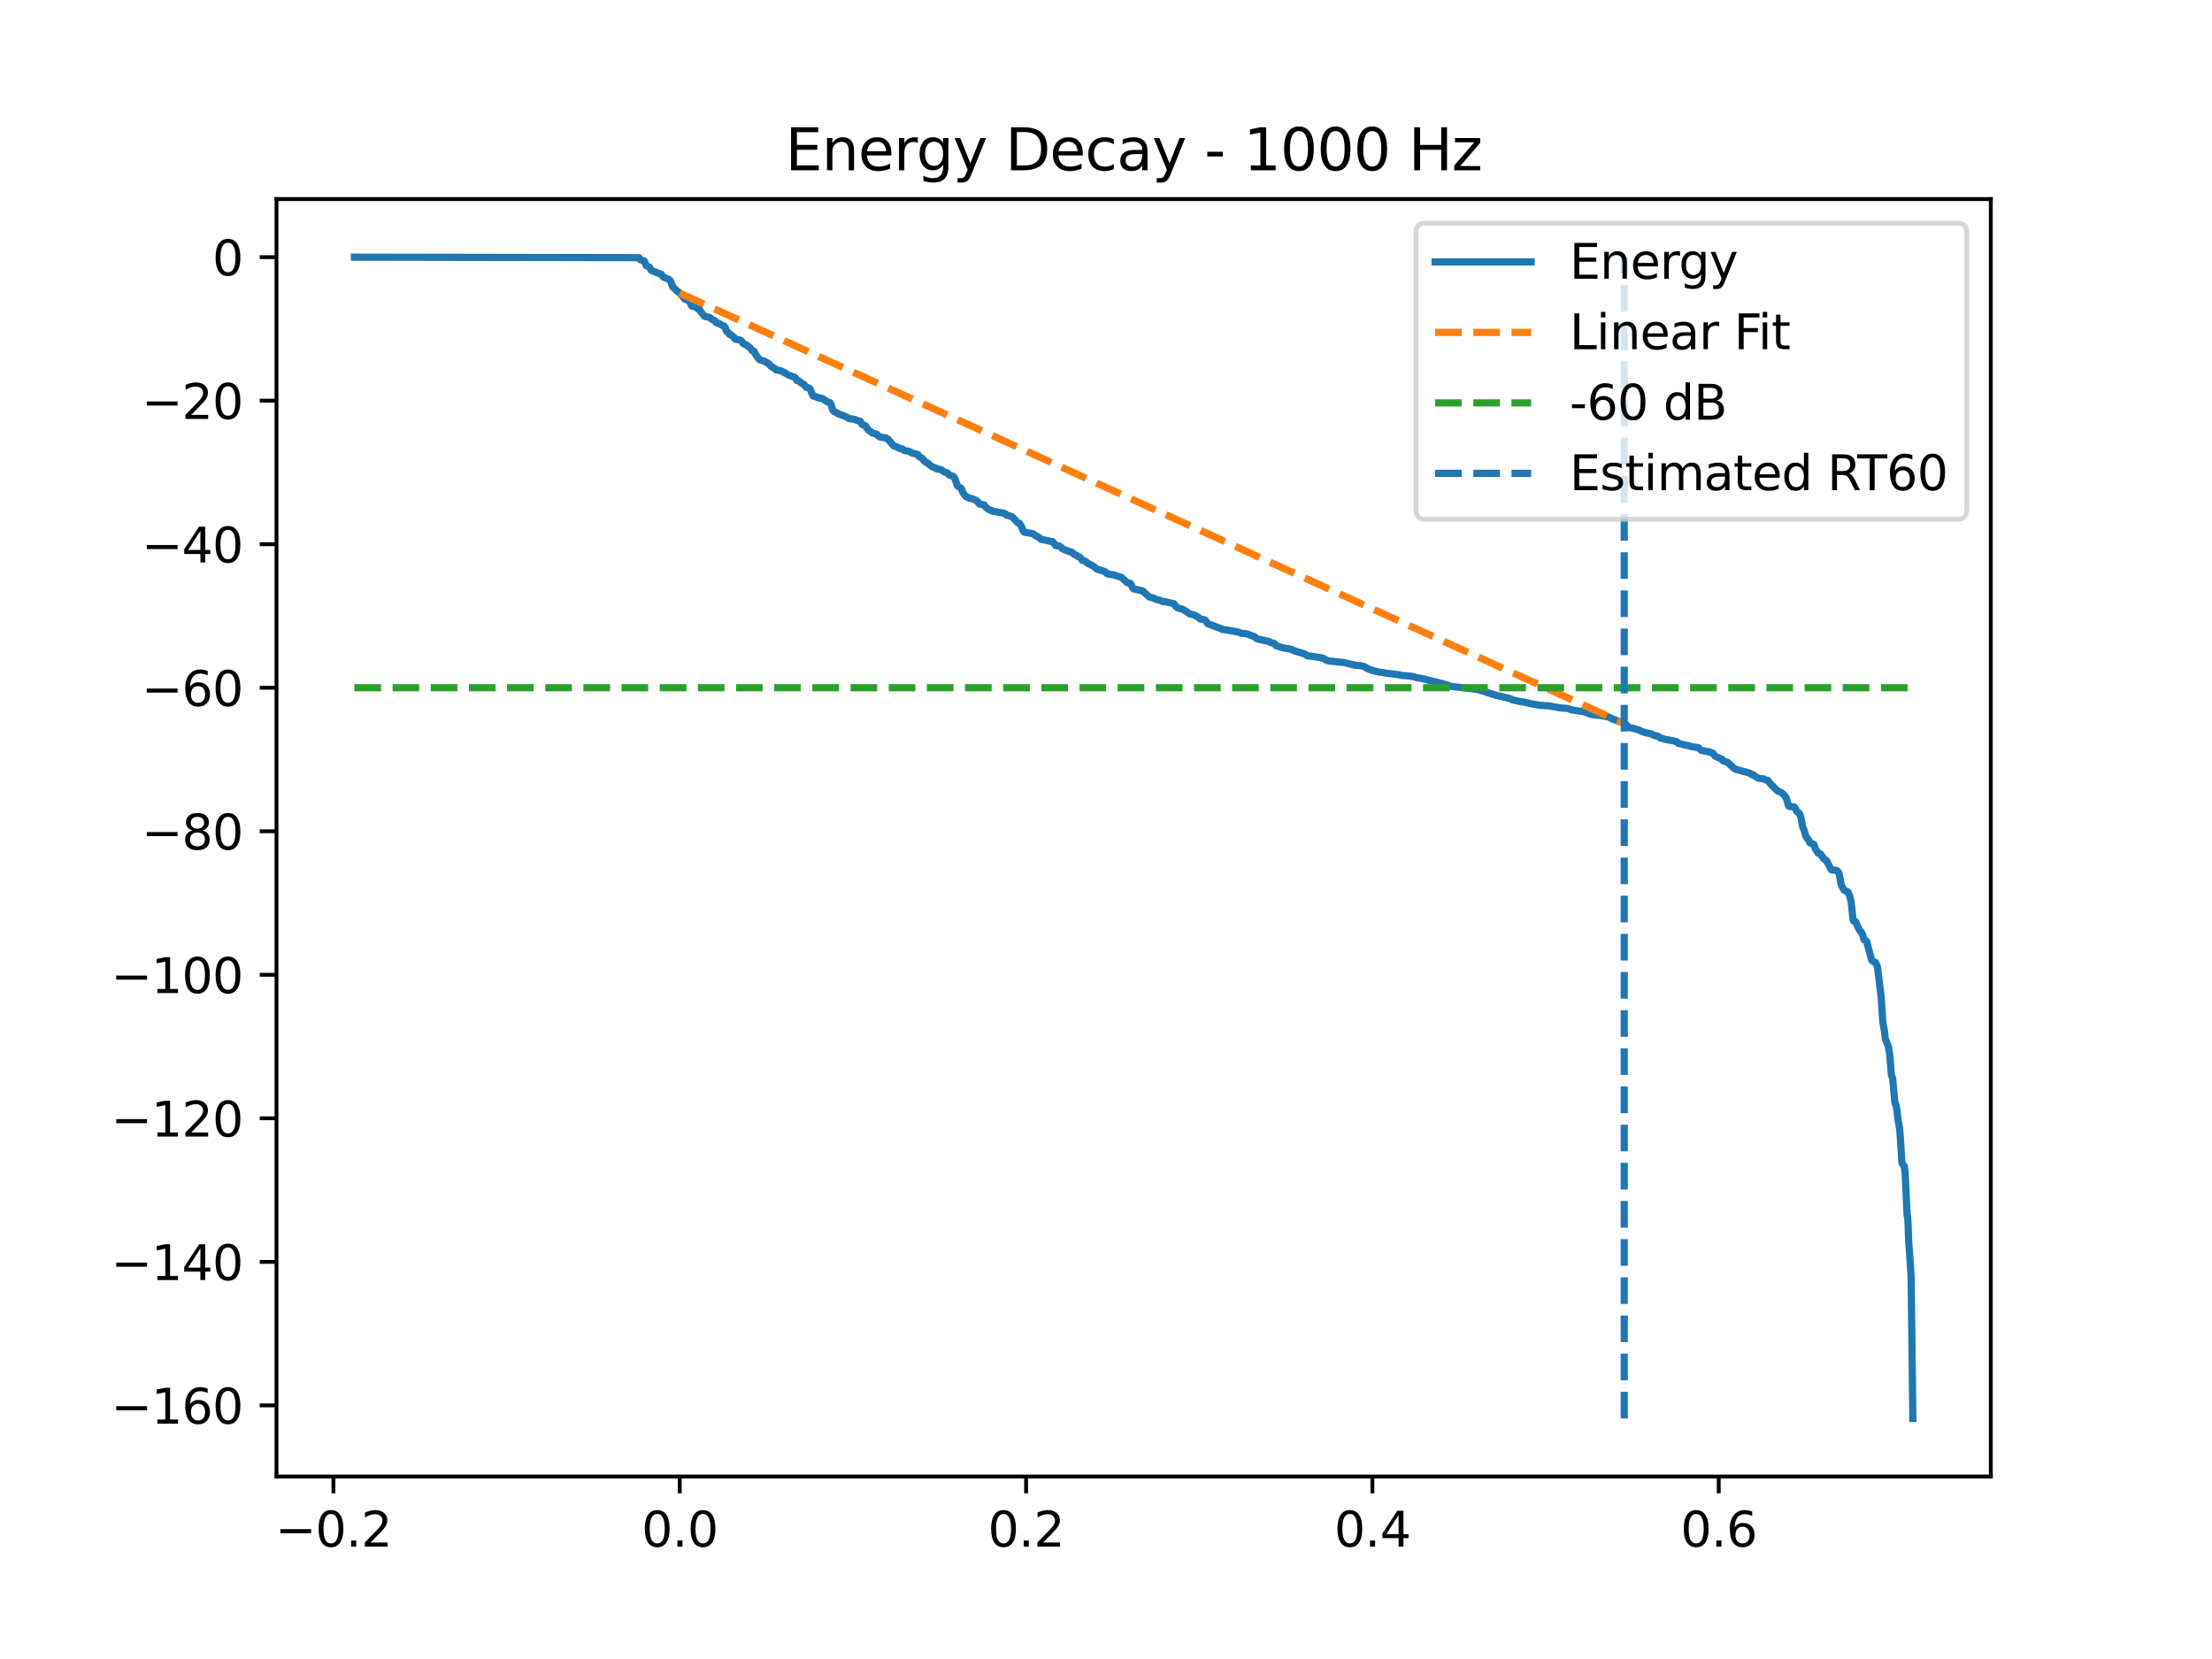<?xml version="1.0" encoding="utf-8" standalone="no"?>
<!DOCTYPE svg PUBLIC "-//W3C//DTD SVG 1.1//EN"
  "http://www.w3.org/Graphics/SVG/1.1/DTD/svg11.dtd">
<svg xmlns:xlink="http://www.w3.org/1999/xlink" width="460.8pt" height="345.6pt" viewBox="0 0 460.8 345.6" xmlns="http://www.w3.org/2000/svg" version="1.1">
 <defs>
  <style type="text/css">*{stroke-linejoin: round; stroke-linecap: butt}</style>
 </defs>
 <g id="figure_1">
  <g id="patch_1">
   <path d="M 0 345.6 
L 460.8 345.6 
L 460.8 0 
L 0 0 
z
" style="fill: #ffffff"/>
  </g>
  <g id="axes_1">
   <g id="patch_2">
    <path d="M 57.6 307.584 
L 414.72 307.584 
L 414.72 41.472 
L 57.6 41.472 
z
" style="fill: #ffffff"/>
   </g>
   <g id="matplotlib.axis_1">
    <g id="xtick_1">
     <g id="line2d_1">
      <defs>
       <path id="mfe2a0366aa" d="M 0 0 
L 0 3.5 
" style="stroke: #000000; stroke-width: 0.8"/>
      </defs>
      <g>
       <use xlink:href="#mfe2a0366aa" x="69.459" y="307.584" style="stroke: #000000; stroke-width: 0.8"/>
      </g>
     </g>
     <g id="text_1">
      <!-- −0.2 -->
      <g transform="translate(57.318 322.182) scale(0.1 -0.1)">
       <defs>
        <path id="DejaVuSans-2212" d="M 678 2272 
L 4684 2272 
L 4684 1741 
L 678 1741 
L 678 2272 
z
" transform="scale(0.016)"/>
        <path id="DejaVuSans-30" d="M 2034 4250 
Q 1547 4250 1301 3770 
Q 1056 3291 1056 2328 
Q 1056 1369 1301 889 
Q 1547 409 2034 409 
Q 2525 409 2770 889 
Q 3016 1369 3016 2328 
Q 3016 3291 2770 3770 
Q 2525 4250 2034 4250 
z
M 2034 4750 
Q 2819 4750 3233 4129 
Q 3647 3509 3647 2328 
Q 3647 1150 3233 529 
Q 2819 -91 2034 -91 
Q 1250 -91 836 529 
Q 422 1150 422 2328 
Q 422 3509 836 4129 
Q 1250 4750 2034 4750 
z
" transform="scale(0.016)"/>
        <path id="DejaVuSans-2e" d="M 684 794 
L 1344 794 
L 1344 0 
L 684 0 
L 684 794 
z
" transform="scale(0.016)"/>
        <path id="DejaVuSans-32" d="M 1228 531 
L 3431 531 
L 3431 0 
L 469 0 
L 469 531 
Q 828 903 1448 1529 
Q 2069 2156 2228 2338 
Q 2531 2678 2651 2914 
Q 2772 3150 2772 3378 
Q 2772 3750 2511 3984 
Q 2250 4219 1831 4219 
Q 1534 4219 1204 4116 
Q 875 4013 500 3803 
L 500 4441 
Q 881 4594 1212 4672 
Q 1544 4750 1819 4750 
Q 2544 4750 2975 4387 
Q 3406 4025 3406 3419 
Q 3406 3131 3298 2873 
Q 3191 2616 2906 2266 
Q 2828 2175 2409 1742 
Q 1991 1309 1228 531 
z
" transform="scale(0.016)"/>
       </defs>
       <use xlink:href="#DejaVuSans-2212"/>
       <use xlink:href="#DejaVuSans-30" transform="translate(83.789 0)"/>
       <use xlink:href="#DejaVuSans-2e" transform="translate(147.412 0)"/>
       <use xlink:href="#DejaVuSans-32" transform="translate(179.199 0)"/>
      </g>
     </g>
    </g>
    <g id="xtick_2">
     <g id="line2d_2">
      <g>
       <use xlink:href="#mfe2a0366aa" x="141.604" y="307.584" style="stroke: #000000; stroke-width: 0.8"/>
      </g>
     </g>
     <g id="text_2">
      <!-- 0.0 -->
      <g transform="translate(133.653 322.182) scale(0.1 -0.1)">
       <use xlink:href="#DejaVuSans-30"/>
       <use xlink:href="#DejaVuSans-2e" transform="translate(63.623 0)"/>
       <use xlink:href="#DejaVuSans-30" transform="translate(95.41 0)"/>
      </g>
     </g>
    </g>
    <g id="xtick_3">
     <g id="line2d_3">
      <g>
       <use xlink:href="#mfe2a0366aa" x="213.75" y="307.584" style="stroke: #000000; stroke-width: 0.8"/>
      </g>
     </g>
     <g id="text_3">
      <!-- 0.2 -->
      <g transform="translate(205.798 322.182) scale(0.1 -0.1)">
       <use xlink:href="#DejaVuSans-30"/>
       <use xlink:href="#DejaVuSans-2e" transform="translate(63.623 0)"/>
       <use xlink:href="#DejaVuSans-32" transform="translate(95.41 0)"/>
      </g>
     </g>
    </g>
    <g id="xtick_4">
     <g id="line2d_4">
      <g>
       <use xlink:href="#mfe2a0366aa" x="285.895" y="307.584" style="stroke: #000000; stroke-width: 0.8"/>
      </g>
     </g>
     <g id="text_4">
      <!-- 0.4 -->
      <g transform="translate(277.944 322.182) scale(0.1 -0.1)">
       <defs>
        <path id="DejaVuSans-34" d="M 2419 4116 
L 825 1625 
L 2419 1625 
L 2419 4116 
z
M 2253 4666 
L 3047 4666 
L 3047 1625 
L 3713 1625 
L 3713 1100 
L 3047 1100 
L 3047 0 
L 2419 0 
L 2419 1100 
L 313 1100 
L 313 1709 
L 2253 4666 
z
" transform="scale(0.016)"/>
       </defs>
       <use xlink:href="#DejaVuSans-30"/>
       <use xlink:href="#DejaVuSans-2e" transform="translate(63.623 0)"/>
       <use xlink:href="#DejaVuSans-34" transform="translate(95.41 0)"/>
      </g>
     </g>
    </g>
    <g id="xtick_5">
     <g id="line2d_5">
      <g>
       <use xlink:href="#mfe2a0366aa" x="358.041" y="307.584" style="stroke: #000000; stroke-width: 0.8"/>
      </g>
     </g>
     <g id="text_5">
      <!-- 0.6 -->
      <g transform="translate(350.089 322.182) scale(0.1 -0.1)">
       <defs>
        <path id="DejaVuSans-36" d="M 2113 2584 
Q 1688 2584 1439 2293 
Q 1191 2003 1191 1497 
Q 1191 994 1439 701 
Q 1688 409 2113 409 
Q 2538 409 2786 701 
Q 3034 994 3034 1497 
Q 3034 2003 2786 2293 
Q 2538 2584 2113 2584 
z
M 3366 4563 
L 3366 3988 
Q 3128 4100 2886 4159 
Q 2644 4219 2406 4219 
Q 1781 4219 1451 3797 
Q 1122 3375 1075 2522 
Q 1259 2794 1537 2939 
Q 1816 3084 2150 3084 
Q 2853 3084 3261 2657 
Q 3669 2231 3669 1497 
Q 3669 778 3244 343 
Q 2819 -91 2113 -91 
Q 1303 -91 875 529 
Q 447 1150 447 2328 
Q 447 3434 972 4092 
Q 1497 4750 2381 4750 
Q 2619 4750 2861 4703 
Q 3103 4656 3366 4563 
z
" transform="scale(0.016)"/>
       </defs>
       <use xlink:href="#DejaVuSans-30"/>
       <use xlink:href="#DejaVuSans-2e" transform="translate(63.623 0)"/>
       <use xlink:href="#DejaVuSans-36" transform="translate(95.41 0)"/>
      </g>
     </g>
    </g>
   </g>
   <g id="matplotlib.axis_2">
    <g id="ytick_1">
     <g id="line2d_6">
      <defs>
       <path id="m2179a24d89" d="M 0 0 
L -3.5 0 
" style="stroke: #000000; stroke-width: 0.8"/>
      </defs>
      <g>
       <use xlink:href="#m2179a24d89" x="57.6" y="292.766" style="stroke: #000000; stroke-width: 0.8"/>
      </g>
     </g>
     <g id="text_6">
      <!-- −160 -->
      <g transform="translate(23.133 296.566) scale(0.1 -0.1)">
       <defs>
        <path id="DejaVuSans-31" d="M 794 531 
L 1825 531 
L 1825 4091 
L 703 3866 
L 703 4441 
L 1819 4666 
L 2450 4666 
L 2450 531 
L 3481 531 
L 3481 0 
L 794 0 
L 794 531 
z
" transform="scale(0.016)"/>
       </defs>
       <use xlink:href="#DejaVuSans-2212"/>
       <use xlink:href="#DejaVuSans-31" transform="translate(83.789 0)"/>
       <use xlink:href="#DejaVuSans-36" transform="translate(147.412 0)"/>
       <use xlink:href="#DejaVuSans-30" transform="translate(211.035 0)"/>
      </g>
     </g>
    </g>
    <g id="ytick_2">
     <g id="line2d_7">
      <g>
       <use xlink:href="#m2179a24d89" x="57.6" y="262.867" style="stroke: #000000; stroke-width: 0.8"/>
      </g>
     </g>
     <g id="text_7">
      <!-- −140 -->
      <g transform="translate(23.133 266.666) scale(0.1 -0.1)">
       <use xlink:href="#DejaVuSans-2212"/>
       <use xlink:href="#DejaVuSans-31" transform="translate(83.789 0)"/>
       <use xlink:href="#DejaVuSans-34" transform="translate(147.412 0)"/>
       <use xlink:href="#DejaVuSans-30" transform="translate(211.035 0)"/>
      </g>
     </g>
    </g>
    <g id="ytick_3">
     <g id="line2d_8">
      <g>
       <use xlink:href="#m2179a24d89" x="57.6" y="232.967" style="stroke: #000000; stroke-width: 0.8"/>
      </g>
     </g>
     <g id="text_8">
      <!-- −120 -->
      <g transform="translate(23.133 236.766) scale(0.1 -0.1)">
       <use xlink:href="#DejaVuSans-2212"/>
       <use xlink:href="#DejaVuSans-31" transform="translate(83.789 0)"/>
       <use xlink:href="#DejaVuSans-32" transform="translate(147.412 0)"/>
       <use xlink:href="#DejaVuSans-30" transform="translate(211.035 0)"/>
      </g>
     </g>
    </g>
    <g id="ytick_4">
     <g id="line2d_9">
      <g>
       <use xlink:href="#m2179a24d89" x="57.6" y="203.067" style="stroke: #000000; stroke-width: 0.8"/>
      </g>
     </g>
     <g id="text_9">
      <!-- −100 -->
      <g transform="translate(23.133 206.866) scale(0.1 -0.1)">
       <use xlink:href="#DejaVuSans-2212"/>
       <use xlink:href="#DejaVuSans-31" transform="translate(83.789 0)"/>
       <use xlink:href="#DejaVuSans-30" transform="translate(147.412 0)"/>
       <use xlink:href="#DejaVuSans-30" transform="translate(211.035 0)"/>
      </g>
     </g>
    </g>
    <g id="ytick_5">
     <g id="line2d_10">
      <g>
       <use xlink:href="#m2179a24d89" x="57.6" y="173.167" style="stroke: #000000; stroke-width: 0.8"/>
      </g>
     </g>
     <g id="text_10">
      <!-- −80 -->
      <g transform="translate(29.495 176.966) scale(0.1 -0.1)">
       <defs>
        <path id="DejaVuSans-38" d="M 2034 2216 
Q 1584 2216 1326 1975 
Q 1069 1734 1069 1313 
Q 1069 891 1326 650 
Q 1584 409 2034 409 
Q 2484 409 2743 651 
Q 3003 894 3003 1313 
Q 3003 1734 2745 1975 
Q 2488 2216 2034 2216 
z
M 1403 2484 
Q 997 2584 770 2862 
Q 544 3141 544 3541 
Q 544 4100 942 4425 
Q 1341 4750 2034 4750 
Q 2731 4750 3128 4425 
Q 3525 4100 3525 3541 
Q 3525 3141 3298 2862 
Q 3072 2584 2669 2484 
Q 3125 2378 3379 2068 
Q 3634 1759 3634 1313 
Q 3634 634 3220 271 
Q 2806 -91 2034 -91 
Q 1263 -91 848 271 
Q 434 634 434 1313 
Q 434 1759 690 2068 
Q 947 2378 1403 2484 
z
M 1172 3481 
Q 1172 3119 1398 2916 
Q 1625 2713 2034 2713 
Q 2441 2713 2670 2916 
Q 2900 3119 2900 3481 
Q 2900 3844 2670 4047 
Q 2441 4250 2034 4250 
Q 1625 4250 1398 4047 
Q 1172 3844 1172 3481 
z
" transform="scale(0.016)"/>
       </defs>
       <use xlink:href="#DejaVuSans-2212"/>
       <use xlink:href="#DejaVuSans-38" transform="translate(83.789 0)"/>
       <use xlink:href="#DejaVuSans-30" transform="translate(147.412 0)"/>
      </g>
     </g>
    </g>
    <g id="ytick_6">
     <g id="line2d_11">
      <g>
       <use xlink:href="#m2179a24d89" x="57.6" y="143.267" style="stroke: #000000; stroke-width: 0.8"/>
      </g>
     </g>
     <g id="text_11">
      <!-- −60 -->
      <g transform="translate(29.495 147.067) scale(0.1 -0.1)">
       <use xlink:href="#DejaVuSans-2212"/>
       <use xlink:href="#DejaVuSans-36" transform="translate(83.789 0)"/>
       <use xlink:href="#DejaVuSans-30" transform="translate(147.412 0)"/>
      </g>
     </g>
    </g>
    <g id="ytick_7">
     <g id="line2d_12">
      <g>
       <use xlink:href="#m2179a24d89" x="57.6" y="113.368" style="stroke: #000000; stroke-width: 0.8"/>
      </g>
     </g>
     <g id="text_12">
      <!-- −40 -->
      <g transform="translate(29.495 117.167) scale(0.1 -0.1)">
       <use xlink:href="#DejaVuSans-2212"/>
       <use xlink:href="#DejaVuSans-34" transform="translate(83.789 0)"/>
       <use xlink:href="#DejaVuSans-30" transform="translate(147.412 0)"/>
      </g>
     </g>
    </g>
    <g id="ytick_8">
     <g id="line2d_13">
      <g>
       <use xlink:href="#m2179a24d89" x="57.6" y="83.468" style="stroke: #000000; stroke-width: 0.8"/>
      </g>
     </g>
     <g id="text_13">
      <!-- −20 -->
      <g transform="translate(29.495 87.267) scale(0.1 -0.1)">
       <use xlink:href="#DejaVuSans-2212"/>
       <use xlink:href="#DejaVuSans-32" transform="translate(83.789 0)"/>
       <use xlink:href="#DejaVuSans-30" transform="translate(147.412 0)"/>
      </g>
     </g>
    </g>
    <g id="ytick_9">
     <g id="line2d_14">
      <g>
       <use xlink:href="#m2179a24d89" x="57.6" y="53.568" style="stroke: #000000; stroke-width: 0.8"/>
      </g>
     </g>
     <g id="text_14">
      <!-- 0 -->
      <g transform="translate(44.237 57.367) scale(0.1 -0.1)">
       <use xlink:href="#DejaVuSans-30"/>
      </g>
     </g>
    </g>
   </g>
   <g id="line2d_15">
    <path d="M 73.833 53.568 
L 133.097 53.673 
L 133.405 54.096 
L 134.217 54.377 
L 134.615 55.339 
L 135.307 55.661 
L 135.675 56.342 
L 137.749 57.139 
L 138.185 57.712 
L 139.417 58.238 
L 139.688 58.575 
L 140.139 59.78 
L 140.958 60.526 
L 141.146 60.725 
L 141.589 61.013 
L 141.837 61.379 
L 142.033 61.484 
L 142.641 62.314 
L 143.243 62.523 
L 143.596 62.632 
L 143.724 62.888 
L 143.994 63.594 
L 144.16 63.801 
L 144.445 63.83 
L 145.009 63.943 
L 145.302 64.302 
L 145.482 64.358 
L 145.715 64.455 
L 146.031 65.003 
L 146.549 65.601 
L 146.737 65.871 
L 146.94 65.931 
L 147.399 66.039 
L 147.707 66.075 
L 148.045 66.297 
L 148.36 66.58 
L 148.699 66.684 
L 148.962 66.897 
L 149.18 67.186 
L 149.616 67.365 
L 150.021 67.489 
L 150.352 67.742 
L 150.878 67.933 
L 151.104 68.336 
L 151.352 69.004 
L 151.787 69.328 
L 152.005 69.696 
L 152.374 69.836 
L 152.9 70.252 
L 153.125 70.623 
L 153.411 70.689 
L 153.989 70.799 
L 154.297 70.91 
L 154.5 71.051 
L 154.763 71.503 
L 154.906 71.614 
L 155.199 71.721 
L 155.703 72.014 
L 156.319 72.519 
L 156.725 73.067 
L 157.078 73.175 
L 157.409 73.844 
L 157.657 74.2 
L 158.1 74.796 
L 158.198 74.906 
L 158.386 74.976 
L 158.949 75.153 
L 159.137 75.219 
L 159.415 75.321 
L 159.693 75.513 
L 159.941 75.627 
L 160.264 75.888 
L 160.543 76.256 
L 160.783 76.38 
L 161.031 76.575 
L 161.354 76.702 
L 161.587 77.015 
L 162.895 77.315 
L 163.12 77.492 
L 163.421 77.623 
L 164.308 78.157 
L 164.653 78.259 
L 164.856 78.35 
L 165.172 78.463 
L 165.367 78.513 
L 165.615 78.635 
L 165.773 78.876 
L 165.991 79.246 
L 166.186 79.299 
L 166.517 79.413 
L 166.953 79.827 
L 167.276 79.943 
L 167.532 80.152 
L 167.629 80.257 
L 167.952 80.689 
L 168.193 80.726 
L 168.554 80.842 
L 168.772 81.067 
L 169.057 81.762 
L 169.403 82.508 
L 169.613 82.58 
L 170.222 82.737 
L 170.538 82.917 
L 170.928 82.941 
L 171.394 83.061 
L 172.477 83.787 
L 172.928 83.893 
L 173.115 84.241 
L 173.431 85.283 
L 173.499 85.463 
L 173.664 85.674 
L 173.897 85.799 
L 174.318 85.977 
L 174.626 86.198 
L 175.573 86.537 
L 175.813 86.642 
L 176.392 86.889 
L 176.82 87.182 
L 177.076 87.214 
L 178.12 87.365 
L 178.353 87.529 
L 179.233 87.766 
L 179.631 88.448 
L 180.037 88.565 
L 180.292 88.721 
L 180.909 89.61 
L 181.427 89.935 
L 181.645 90.152 
L 182.427 90.381 
L 182.637 90.437 
L 182.727 90.564 
L 182.945 90.79 
L 183.141 90.908 
L 183.381 91.063 
L 184.614 91.233 
L 184.832 91.433 
L 185.027 91.503 
L 185.282 91.817 
L 185.545 92.123 
L 185.621 92.228 
L 185.839 92.477 
L 185.921 92.57 
L 186.154 92.888 
L 186.673 93.029 
L 187.424 93.416 
L 188.003 93.531 
L 188.228 93.769 
L 188.559 93.885 
L 189.175 93.986 
L 189.528 94.101 
L 189.912 94.339 
L 190.46 94.482 
L 190.716 94.537 
L 191.242 94.725 
L 191.505 95.172 
L 191.851 95.318 
L 192.084 95.446 
L 192.279 95.665 
L 192.482 95.969 
L 192.873 96.269 
L 193.076 96.381 
L 193.309 96.496 
L 193.549 96.73 
L 193.917 97.022 
L 194.143 97.234 
L 194.443 97.341 
L 194.872 97.461 
L 195.09 97.668 
L 196.074 97.846 
L 196.63 98.251 
L 196.826 98.381 
L 197.352 98.498 
L 197.577 98.808 
L 197.773 98.987 
L 198.036 99.047 
L 198.554 99.219 
L 198.877 99.609 
L 199.133 100.281 
L 199.343 101.014 
L 199.418 101.114 
L 199.599 101.314 
L 200.275 101.781 
L 200.523 102.483 
L 200.621 102.622 
L 200.839 102.98 
L 200.936 103.098 
L 201.169 103.414 
L 201.508 103.536 
L 201.771 103.736 
L 202.477 103.865 
L 203.439 104.29 
L 204.078 105.011 
L 204.574 105.088 
L 205.017 105.199 
L 205.393 105.698 
L 205.566 105.861 
L 205.754 105.969 
L 206.017 106.155 
L 206.956 106.523 
L 207.79 106.652 
L 208.038 106.731 
L 208.82 106.845 
L 209.361 106.99 
L 209.722 107.337 
L 209.91 107.37 
L 210.36 107.488 
L 210.601 107.547 
L 210.984 107.789 
L 211.991 108.879 
L 212.42 109.059 
L 212.788 109.661 
L 212.848 109.819 
L 213.096 110.412 
L 213.156 110.546 
L 213.336 110.838 
L 213.524 110.907 
L 214.599 111.076 
L 215.193 111.181 
L 215.884 111.684 
L 216.192 111.798 
L 216.515 112.061 
L 216.711 112.182 
L 216.936 112.391 
L 217.785 112.518 
L 218.161 112.624 
L 219.304 112.861 
L 219.92 113.646 
L 220.769 113.777 
L 221.062 114.028 
L 221.325 114.322 
L 222.362 114.753 
L 222.633 114.864 
L 223.174 114.989 
L 223.489 115.207 
L 223.865 115.544 
L 224.188 115.652 
L 224.369 115.771 
L 224.669 115.992 
L 224.985 116.103 
L 225.496 116.756 
L 225.684 116.785 
L 226.06 116.896 
L 226.653 117.384 
L 227.074 117.556 
L 227.878 118.024 
L 228.525 118.567 
L 229.028 118.689 
L 229.434 118.844 
L 230.261 119.117 
L 230.554 119.453 
L 230.787 119.567 
L 231.23 119.65 
L 232.102 119.759 
L 232.372 119.891 
L 233.605 120.259 
L 233.875 120.494 
L 234.589 121.146 
L 234.815 121.381 
L 235.424 121.491 
L 235.619 121.72 
L 235.965 122.471 
L 236.062 122.589 
L 236.235 122.69 
L 238.039 123.096 
L 239.301 124.269 
L 239.497 124.377 
L 239.707 124.443 
L 240.316 124.571 
L 240.632 124.778 
L 240.827 124.861 
L 241.608 125.044 
L 242.27 125.336 
L 242.864 125.36 
L 243.292 125.47 
L 243.547 125.538 
L 244.554 125.76 
L 244.938 126.333 
L 245.111 126.455 
L 245.344 126.628 
L 246.328 126.903 
L 247.297 127.472 
L 247.5 127.627 
L 247.741 127.846 
L 248.703 128.09 
L 249.499 128.514 
L 249.77 128.677 
L 249.988 128.938 
L 250.619 129.049 
L 250.837 129.109 
L 251.123 129.246 
L 251.604 129.932 
L 254.407 130.972 
L 254.602 131.107 
L 255.79 131.276 
L 256.135 131.346 
L 258.022 131.682 
L 258.488 131.911 
L 259.69 132.028 
L 261.343 132.64 
L 261.584 132.867 
L 261.681 132.978 
L 261.914 133.098 
L 264.492 133.673 
L 264.733 133.889 
L 265.447 134.023 
L 265.815 134.487 
L 267.205 134.944 
L 267.942 135.071 
L 268.565 135.194 
L 269.144 135.304 
L 269.415 135.515 
L 269.768 135.629 
L 270.467 135.834 
L 270.888 135.944 
L 271.166 136.029 
L 271.842 136.249 
L 272.248 136.575 
L 272.496 136.636 
L 273.51 136.747 
L 275.615 137.112 
L 276.328 137.549 
L 276.907 137.702 
L 277.486 137.754 
L 278.373 137.855 
L 279.823 138 
L 280.086 138.05 
L 280.522 138.159 
L 282.22 138.562 
L 283.363 138.673 
L 284.001 138.798 
L 284.227 138.884 
L 284.512 139.027 
L 284.738 139.237 
L 285.061 139.348 
L 285.677 139.595 
L 286.136 139.731 
L 287.263 139.99 
L 288.135 140.11 
L 288.744 140.234 
L 291.554 140.579 
L 291.922 140.7 
L 293.568 140.823 
L 294.545 140.973 
L 294.913 141.132 
L 295.688 141.246 
L 296.89 141.503 
L 297.221 141.611 
L 299.475 142.138 
L 299.708 142.267 
L 300.535 142.385 
L 300.813 142.541 
L 301.174 142.587 
L 301.594 142.699 
L 301.827 142.842 
L 302.196 142.953 
L 302.421 143.005 
L 305.322 143.325 
L 307.742 143.616 
L 308.245 143.73 
L 308.516 143.858 
L 309.403 144.091 
L 309.771 144.264 
L 310.199 144.375 
L 310.53 144.487 
L 311.236 144.712 
L 311.529 144.821 
L 313.709 145.307 
L 314.693 145.566 
L 314.986 145.773 
L 316.7 146.153 
L 317.744 146.301 
L 318.21 146.427 
L 318.639 146.546 
L 320.886 146.938 
L 322.742 147.053 
L 323.576 147.21 
L 324.208 147.321 
L 325.072 147.474 
L 326.605 147.585 
L 327.176 147.798 
L 327.597 147.919 
L 328.604 148.076 
L 329.844 148.238 
L 330.625 148.495 
L 330.888 148.604 
L 331.58 148.845 
L 332.602 148.978 
L 333.188 149.003 
L 335.044 149.357 
L 335.375 149.499 
L 335.578 149.614 
L 336.187 149.9 
L 336.795 150.071 
L 337.058 150.256 
L 337.78 150.388 
L 338.366 150.748 
L 338.727 150.939 
L 339.358 151.584 
L 340.125 151.694 
L 340.914 151.932 
L 341.447 152.057 
L 341.718 152.247 
L 342.236 152.446 
L 342.582 152.551 
L 342.8 152.64 
L 343.965 152.874 
L 344.536 153.174 
L 345.528 153.41 
L 345.874 153.762 
L 346.37 153.827 
L 346.618 153.955 
L 346.911 154.023 
L 348.827 154.374 
L 349.271 154.475 
L 349.624 154.852 
L 350.774 155.142 
L 351.172 155.23 
L 351.796 155.341 
L 352.171 155.495 
L 353.817 155.76 
L 354.381 156.302 
L 355.41 156.528 
L 356.162 156.64 
L 356.846 156.933 
L 357.304 157.521 
L 358.379 158.01 
L 358.672 158.114 
L 358.943 158.507 
L 359.348 158.635 
L 359.559 158.683 
L 359.859 158.799 
L 360.205 159.092 
L 360.34 159.252 
L 361.362 160.167 
L 363.061 160.669 
L 363.632 160.793 
L 363.94 160.921 
L 364.293 160.988 
L 364.579 161.105 
L 364.804 161.3 
L 365.36 161.456 
L 365.608 161.717 
L 366.375 162.129 
L 367.36 162.249 
L 367.848 162.488 
L 368.321 162.599 
L 368.825 163.304 
L 369.133 163.611 
L 369.464 163.902 
L 369.546 164.025 
L 370.185 164.673 
L 370.388 164.809 
L 370.606 164.905 
L 371.162 165.173 
L 371.38 165.352 
L 371.56 165.472 
L 372.094 166.201 
L 372.38 167.131 
L 372.575 167.871 
L 372.793 168.004 
L 373.823 168.115 
L 374.003 168.356 
L 374.236 168.947 
L 374.334 169.06 
L 374.784 169.397 
L 375.025 169.77 
L 375.19 170.394 
L 375.521 172.23 
L 375.724 172.646 
L 375.776 172.742 
L 376.137 174.083 
L 376.611 174.852 
L 376.768 174.963 
L 377.032 175.553 
L 377.257 175.688 
L 377.437 175.734 
L 377.843 175.873 
L 378.211 176.892 
L 378.474 177.232 
L 378.535 177.345 
L 378.745 177.724 
L 379.031 177.8 
L 379.256 177.894 
L 379.527 178.377 
L 379.707 178.513 
L 379.917 178.905 
L 380.15 178.999 
L 380.24 179.143 
L 380.406 179.23 
L 380.534 179.327 
L 381.398 181.063 
L 381.503 181.169 
L 381.728 181.231 
L 382.638 181.338 
L 383.014 181.727 
L 383.074 181.837 
L 383.6 184.373 
L 383.697 184.589 
L 383.9 185.015 
L 383.968 185.118 
L 384.178 185.457 
L 384.975 185.819 
L 385.155 186.3 
L 385.373 186.812 
L 385.636 187.883 
L 386.012 191.519 
L 386.155 191.861 
L 386.32 191.913 
L 386.553 192.023 
L 387.387 193.81 
L 387.598 193.997 
L 387.673 194.093 
L 387.959 194.595 
L 388.019 194.726 
L 388.334 195.804 
L 388.748 195.978 
L 388.838 196.071 
L 389.912 200.032 
L 390.085 200.153 
L 390.296 200.336 
L 390.702 200.459 
L 391.107 201.394 
L 391.874 207.672 
L 391.919 208.233 
L 392.22 212.859 
L 392.573 214.89 
L 392.738 216.342 
L 393.294 217.773 
L 393.354 217.876 
L 393.663 219.717 
L 394.023 223.992 
L 394.211 224.463 
L 394.271 224.57 
L 394.474 226.848 
L 394.722 229.569 
L 394.903 230.098 
L 394.978 230.207 
L 395.188 231.499 
L 395.436 233.564 
L 395.526 233.922 
L 395.759 235.463 
L 395.804 236.016 
L 396.203 242.205 
L 396.263 242.304 
L 396.481 242.748 
L 396.684 242.873 
L 396.887 244.503 
L 397.292 253.29 
L 397.39 253.366 
L 397.465 254.635 
L 397.638 259.137 
L 397.788 260.789 
L 398.119 266.091 
L 398.48 295.488 
L 398.48 295.488 
" clip-path="url(#pa74bbd7803)" style="fill: none; stroke: #1f77b4; stroke-width: 1.5; stroke-linecap: square"/>
   </g>
   <g id="line2d_16">
    <path d="M 141.604 61.057 
L 338.359 150.742 
" clip-path="url(#pa74bbd7803)" style="fill: none; stroke-dasharray: 5.55,2.4; stroke-dashoffset: 0; stroke: #ff7f0e; stroke-width: 1.5"/>
   </g>
   <g id="line2d_17">
    <path d="M 73.833 143.267 
L 398.487 143.267 
L 398.487 143.267 
" clip-path="url(#pa74bbd7803)" style="fill: none; stroke-dasharray: 5.55,2.4; stroke-dashoffset: 0; stroke: #2ca02c; stroke-width: 1.5"/>
   </g>
   <g id="LineCollection_1">
    <path d="M 338.359 295.488 
L 338.359 53.568 
" clip-path="url(#pa74bbd7803)" style="fill: none; stroke-dasharray: 5.55,2.4; stroke-dashoffset: 0; stroke: #1f77b4; stroke-width: 1.5"/>
   </g>
   <g id="patch_3">
    <path d="M 57.6 307.584 
L 57.6 41.472 
" style="fill: none; stroke: #000000; stroke-width: 0.8; stroke-linejoin: miter; stroke-linecap: square"/>
   </g>
   <g id="patch_4">
    <path d="M 414.72 307.584 
L 414.72 41.472 
" style="fill: none; stroke: #000000; stroke-width: 0.8; stroke-linejoin: miter; stroke-linecap: square"/>
   </g>
   <g id="patch_5">
    <path d="M 57.6 307.584 
L 414.72 307.584 
" style="fill: none; stroke: #000000; stroke-width: 0.8; stroke-linejoin: miter; stroke-linecap: square"/>
   </g>
   <g id="patch_6">
    <path d="M 57.6 41.472 
L 414.72 41.472 
" style="fill: none; stroke: #000000; stroke-width: 0.8; stroke-linejoin: miter; stroke-linecap: square"/>
   </g>
   <g id="text_15">
    <!-- Energy Decay - 1000 Hz -->
    <g transform="translate(163.59 35.472) scale(0.12 -0.12)">
     <defs>
      <path id="DejaVuSans-45" d="M 628 4666 
L 3578 4666 
L 3578 4134 
L 1259 4134 
L 1259 2753 
L 3481 2753 
L 3481 2222 
L 1259 2222 
L 1259 531 
L 3634 531 
L 3634 0 
L 628 0 
L 628 4666 
z
" transform="scale(0.016)"/>
      <path id="DejaVuSans-6e" d="M 3513 2113 
L 3513 0 
L 2938 0 
L 2938 2094 
Q 2938 2591 2744 2837 
Q 2550 3084 2163 3084 
Q 1697 3084 1428 2787 
Q 1159 2491 1159 1978 
L 1159 0 
L 581 0 
L 581 3500 
L 1159 3500 
L 1159 2956 
Q 1366 3272 1645 3428 
Q 1925 3584 2291 3584 
Q 2894 3584 3203 3211 
Q 3513 2838 3513 2113 
z
" transform="scale(0.016)"/>
      <path id="DejaVuSans-65" d="M 3597 1894 
L 3597 1613 
L 953 1613 
Q 991 1019 1311 708 
Q 1631 397 2203 397 
Q 2534 397 2845 478 
Q 3156 559 3463 722 
L 3463 178 
Q 3153 47 2828 -22 
Q 2503 -91 2169 -91 
Q 1331 -91 842 396 
Q 353 884 353 1716 
Q 353 2575 817 3079 
Q 1281 3584 2069 3584 
Q 2775 3584 3186 3129 
Q 3597 2675 3597 1894 
z
M 3022 2063 
Q 3016 2534 2758 2815 
Q 2500 3097 2075 3097 
Q 1594 3097 1305 2825 
Q 1016 2553 972 2059 
L 3022 2063 
z
" transform="scale(0.016)"/>
      <path id="DejaVuSans-72" d="M 2631 2963 
Q 2534 3019 2420 3045 
Q 2306 3072 2169 3072 
Q 1681 3072 1420 2755 
Q 1159 2438 1159 1844 
L 1159 0 
L 581 0 
L 581 3500 
L 1159 3500 
L 1159 2956 
Q 1341 3275 1631 3429 
Q 1922 3584 2338 3584 
Q 2397 3584 2469 3576 
Q 2541 3569 2628 3553 
L 2631 2963 
z
" transform="scale(0.016)"/>
      <path id="DejaVuSans-67" d="M 2906 1791 
Q 2906 2416 2648 2759 
Q 2391 3103 1925 3103 
Q 1463 3103 1205 2759 
Q 947 2416 947 1791 
Q 947 1169 1205 825 
Q 1463 481 1925 481 
Q 2391 481 2648 825 
Q 2906 1169 2906 1791 
z
M 3481 434 
Q 3481 -459 3084 -895 
Q 2688 -1331 1869 -1331 
Q 1566 -1331 1297 -1286 
Q 1028 -1241 775 -1147 
L 775 -588 
Q 1028 -725 1275 -790 
Q 1522 -856 1778 -856 
Q 2344 -856 2625 -561 
Q 2906 -266 2906 331 
L 2906 616 
Q 2728 306 2450 153 
Q 2172 0 1784 0 
Q 1141 0 747 490 
Q 353 981 353 1791 
Q 353 2603 747 3093 
Q 1141 3584 1784 3584 
Q 2172 3584 2450 3431 
Q 2728 3278 2906 2969 
L 2906 3500 
L 3481 3500 
L 3481 434 
z
" transform="scale(0.016)"/>
      <path id="DejaVuSans-79" d="M 2059 -325 
Q 1816 -950 1584 -1140 
Q 1353 -1331 966 -1331 
L 506 -1331 
L 506 -850 
L 844 -850 
Q 1081 -850 1212 -737 
Q 1344 -625 1503 -206 
L 1606 56 
L 191 3500 
L 800 3500 
L 1894 763 
L 2988 3500 
L 3597 3500 
L 2059 -325 
z
" transform="scale(0.016)"/>
      <path id="DejaVuSans-20" transform="scale(0.016)"/>
      <path id="DejaVuSans-44" d="M 1259 4147 
L 1259 519 
L 2022 519 
Q 2988 519 3436 956 
Q 3884 1394 3884 2338 
Q 3884 3275 3436 3711 
Q 2988 4147 2022 4147 
L 1259 4147 
z
M 628 4666 
L 1925 4666 
Q 3281 4666 3915 4102 
Q 4550 3538 4550 2338 
Q 4550 1131 3912 565 
Q 3275 0 1925 0 
L 628 0 
L 628 4666 
z
" transform="scale(0.016)"/>
      <path id="DejaVuSans-63" d="M 3122 3366 
L 3122 2828 
Q 2878 2963 2633 3030 
Q 2388 3097 2138 3097 
Q 1578 3097 1268 2742 
Q 959 2388 959 1747 
Q 959 1106 1268 751 
Q 1578 397 2138 397 
Q 2388 397 2633 464 
Q 2878 531 3122 666 
L 3122 134 
Q 2881 22 2623 -34 
Q 2366 -91 2075 -91 
Q 1284 -91 818 406 
Q 353 903 353 1747 
Q 353 2603 823 3093 
Q 1294 3584 2113 3584 
Q 2378 3584 2631 3529 
Q 2884 3475 3122 3366 
z
" transform="scale(0.016)"/>
      <path id="DejaVuSans-61" d="M 2194 1759 
Q 1497 1759 1228 1600 
Q 959 1441 959 1056 
Q 959 750 1161 570 
Q 1363 391 1709 391 
Q 2188 391 2477 730 
Q 2766 1069 2766 1631 
L 2766 1759 
L 2194 1759 
z
M 3341 1997 
L 3341 0 
L 2766 0 
L 2766 531 
Q 2569 213 2275 61 
Q 1981 -91 1556 -91 
Q 1019 -91 701 211 
Q 384 513 384 1019 
Q 384 1609 779 1909 
Q 1175 2209 1959 2209 
L 2766 2209 
L 2766 2266 
Q 2766 2663 2505 2880 
Q 2244 3097 1772 3097 
Q 1472 3097 1187 3025 
Q 903 2953 641 2809 
L 641 3341 
Q 956 3463 1253 3523 
Q 1550 3584 1831 3584 
Q 2591 3584 2966 3190 
Q 3341 2797 3341 1997 
z
" transform="scale(0.016)"/>
      <path id="DejaVuSans-2d" d="M 313 2009 
L 1997 2009 
L 1997 1497 
L 313 1497 
L 313 2009 
z
" transform="scale(0.016)"/>
      <path id="DejaVuSans-48" d="M 628 4666 
L 1259 4666 
L 1259 2753 
L 3553 2753 
L 3553 4666 
L 4184 4666 
L 4184 0 
L 3553 0 
L 3553 2222 
L 1259 2222 
L 1259 0 
L 628 0 
L 628 4666 
z
" transform="scale(0.016)"/>
      <path id="DejaVuSans-7a" d="M 353 3500 
L 3084 3500 
L 3084 2975 
L 922 459 
L 3084 459 
L 3084 0 
L 275 0 
L 275 525 
L 2438 3041 
L 353 3041 
L 353 3500 
z
" transform="scale(0.016)"/>
     </defs>
     <use xlink:href="#DejaVuSans-45"/>
     <use xlink:href="#DejaVuSans-6e" transform="translate(63.184 0)"/>
     <use xlink:href="#DejaVuSans-65" transform="translate(126.562 0)"/>
     <use xlink:href="#DejaVuSans-72" transform="translate(188.086 0)"/>
     <use xlink:href="#DejaVuSans-67" transform="translate(227.449 0)"/>
     <use xlink:href="#DejaVuSans-79" transform="translate(290.926 0)"/>
     <use xlink:href="#DejaVuSans-20" transform="translate(350.105 0)"/>
     <use xlink:href="#DejaVuSans-44" transform="translate(381.893 0)"/>
     <use xlink:href="#DejaVuSans-65" transform="translate(458.895 0)"/>
     <use xlink:href="#DejaVuSans-63" transform="translate(520.418 0)"/>
     <use xlink:href="#DejaVuSans-61" transform="translate(575.398 0)"/>
     <use xlink:href="#DejaVuSans-79" transform="translate(636.678 0)"/>
     <use xlink:href="#DejaVuSans-20" transform="translate(695.857 0)"/>
     <use xlink:href="#DejaVuSans-2d" transform="translate(727.645 0)"/>
     <use xlink:href="#DejaVuSans-20" transform="translate(763.729 0)"/>
     <use xlink:href="#DejaVuSans-31" transform="translate(795.516 0)"/>
     <use xlink:href="#DejaVuSans-30" transform="translate(859.139 0)"/>
     <use xlink:href="#DejaVuSans-30" transform="translate(922.762 0)"/>
     <use xlink:href="#DejaVuSans-30" transform="translate(986.385 0)"/>
     <use xlink:href="#DejaVuSans-20" transform="translate(1050.008 0)"/>
     <use xlink:href="#DejaVuSans-48" transform="translate(1081.795 0)"/>
     <use xlink:href="#DejaVuSans-7a" transform="translate(1156.99 0)"/>
    </g>
   </g>
   <g id="legend_1">
    <g id="patch_7">
     <path d="M 296.968 108.184 
L 407.72 108.184 
Q 409.72 108.184 409.72 106.184 
L 409.72 48.472 
Q 409.72 46.472 407.72 46.472 
L 296.968 46.472 
Q 294.968 46.472 294.968 48.472 
L 294.968 106.184 
Q 294.968 108.184 296.968 108.184 
z
" style="fill: #ffffff; opacity: 0.8; stroke: #cccccc; stroke-linejoin: miter"/>
    </g>
    <g id="line2d_18">
     <path d="M 298.968 54.57 
L 308.968 54.57 
L 318.968 54.57 
" style="fill: none; stroke: #1f77b4; stroke-width: 1.5; stroke-linecap: square"/>
    </g>
    <g id="text_16">
     <!-- Energy -->
     <g transform="translate(326.968 58.07) scale(0.1 -0.1)">
      <use xlink:href="#DejaVuSans-45"/>
      <use xlink:href="#DejaVuSans-6e" transform="translate(63.184 0)"/>
      <use xlink:href="#DejaVuSans-65" transform="translate(126.562 0)"/>
      <use xlink:href="#DejaVuSans-72" transform="translate(188.086 0)"/>
      <use xlink:href="#DejaVuSans-67" transform="translate(227.449 0)"/>
      <use xlink:href="#DejaVuSans-79" transform="translate(290.926 0)"/>
     </g>
    </g>
    <g id="line2d_19">
     <path d="M 298.968 69.249 
L 308.968 69.249 
L 318.968 69.249 
" style="fill: none; stroke-dasharray: 5.55,2.4; stroke-dashoffset: 0; stroke: #ff7f0e; stroke-width: 1.5"/>
    </g>
    <g id="text_17">
     <!-- Linear Fit -->
     <g transform="translate(326.968 72.749) scale(0.1 -0.1)">
      <defs>
       <path id="DejaVuSans-4c" d="M 628 4666 
L 1259 4666 
L 1259 531 
L 3531 531 
L 3531 0 
L 628 0 
L 628 4666 
z
" transform="scale(0.016)"/>
       <path id="DejaVuSans-69" d="M 603 3500 
L 1178 3500 
L 1178 0 
L 603 0 
L 603 3500 
z
M 603 4863 
L 1178 4863 
L 1178 4134 
L 603 4134 
L 603 4863 
z
" transform="scale(0.016)"/>
       <path id="DejaVuSans-46" d="M 628 4666 
L 3309 4666 
L 3309 4134 
L 1259 4134 
L 1259 2759 
L 3109 2759 
L 3109 2228 
L 1259 2228 
L 1259 0 
L 628 0 
L 628 4666 
z
" transform="scale(0.016)"/>
       <path id="DejaVuSans-74" d="M 1172 4494 
L 1172 3500 
L 2356 3500 
L 2356 3053 
L 1172 3053 
L 1172 1153 
Q 1172 725 1289 603 
Q 1406 481 1766 481 
L 2356 481 
L 2356 0 
L 1766 0 
Q 1100 0 847 248 
Q 594 497 594 1153 
L 594 3053 
L 172 3053 
L 172 3500 
L 594 3500 
L 594 4494 
L 1172 4494 
z
" transform="scale(0.016)"/>
      </defs>
      <use xlink:href="#DejaVuSans-4c"/>
      <use xlink:href="#DejaVuSans-69" transform="translate(55.713 0)"/>
      <use xlink:href="#DejaVuSans-6e" transform="translate(83.496 0)"/>
      <use xlink:href="#DejaVuSans-65" transform="translate(146.875 0)"/>
      <use xlink:href="#DejaVuSans-61" transform="translate(208.398 0)"/>
      <use xlink:href="#DejaVuSans-72" transform="translate(269.678 0)"/>
      <use xlink:href="#DejaVuSans-20" transform="translate(310.791 0)"/>
      <use xlink:href="#DejaVuSans-46" transform="translate(342.578 0)"/>
      <use xlink:href="#DejaVuSans-69" transform="translate(392.848 0)"/>
      <use xlink:href="#DejaVuSans-74" transform="translate(420.631 0)"/>
     </g>
    </g>
    <g id="line2d_20">
     <path d="M 298.968 83.927 
L 308.968 83.927 
L 318.968 83.927 
" style="fill: none; stroke-dasharray: 5.55,2.4; stroke-dashoffset: 0; stroke: #2ca02c; stroke-width: 1.5"/>
    </g>
    <g id="text_18">
     <!-- -60 dB -->
     <g transform="translate(326.968 87.427) scale(0.1 -0.1)">
      <defs>
       <path id="DejaVuSans-64" d="M 2906 2969 
L 2906 4863 
L 3481 4863 
L 3481 0 
L 2906 0 
L 2906 525 
Q 2725 213 2448 61 
Q 2172 -91 1784 -91 
Q 1150 -91 751 415 
Q 353 922 353 1747 
Q 353 2572 751 3078 
Q 1150 3584 1784 3584 
Q 2172 3584 2448 3432 
Q 2725 3281 2906 2969 
z
M 947 1747 
Q 947 1113 1208 752 
Q 1469 391 1925 391 
Q 2381 391 2643 752 
Q 2906 1113 2906 1747 
Q 2906 2381 2643 2742 
Q 2381 3103 1925 3103 
Q 1469 3103 1208 2742 
Q 947 2381 947 1747 
z
" transform="scale(0.016)"/>
       <path id="DejaVuSans-42" d="M 1259 2228 
L 1259 519 
L 2272 519 
Q 2781 519 3026 730 
Q 3272 941 3272 1375 
Q 3272 1813 3026 2020 
Q 2781 2228 2272 2228 
L 1259 2228 
z
M 1259 4147 
L 1259 2741 
L 2194 2741 
Q 2656 2741 2882 2914 
Q 3109 3088 3109 3444 
Q 3109 3797 2882 3972 
Q 2656 4147 2194 4147 
L 1259 4147 
z
M 628 4666 
L 2241 4666 
Q 2963 4666 3353 4366 
Q 3744 4066 3744 3513 
Q 3744 3084 3544 2831 
Q 3344 2578 2956 2516 
Q 3422 2416 3680 2098 
Q 3938 1781 3938 1306 
Q 3938 681 3513 340 
Q 3088 0 2303 0 
L 628 0 
L 628 4666 
z
" transform="scale(0.016)"/>
      </defs>
      <use xlink:href="#DejaVuSans-2d"/>
      <use xlink:href="#DejaVuSans-36" transform="translate(36.084 0)"/>
      <use xlink:href="#DejaVuSans-30" transform="translate(99.707 0)"/>
      <use xlink:href="#DejaVuSans-20" transform="translate(163.33 0)"/>
      <use xlink:href="#DejaVuSans-64" transform="translate(195.117 0)"/>
      <use xlink:href="#DejaVuSans-42" transform="translate(258.594 0)"/>
     </g>
    </g>
    <g id="line2d_21">
     <path d="M 298.968 98.605 
L 318.968 98.605 
" style="fill: none; stroke-dasharray: 5.55,2.4; stroke-dashoffset: 0; stroke: #1f77b4; stroke-width: 1.5"/>
    </g>
    <g id="text_19">
     <!-- Estimated RT60 -->
     <g transform="translate(326.968 102.105) scale(0.1 -0.1)">
      <defs>
       <path id="DejaVuSans-73" d="M 2834 3397 
L 2834 2853 
Q 2591 2978 2328 3040 
Q 2066 3103 1784 3103 
Q 1356 3103 1142 2972 
Q 928 2841 928 2578 
Q 928 2378 1081 2264 
Q 1234 2150 1697 2047 
L 1894 2003 
Q 2506 1872 2764 1633 
Q 3022 1394 3022 966 
Q 3022 478 2636 193 
Q 2250 -91 1575 -91 
Q 1294 -91 989 -36 
Q 684 19 347 128 
L 347 722 
Q 666 556 975 473 
Q 1284 391 1588 391 
Q 1994 391 2212 530 
Q 2431 669 2431 922 
Q 2431 1156 2273 1281 
Q 2116 1406 1581 1522 
L 1381 1569 
Q 847 1681 609 1914 
Q 372 2147 372 2553 
Q 372 3047 722 3315 
Q 1072 3584 1716 3584 
Q 2034 3584 2315 3537 
Q 2597 3491 2834 3397 
z
" transform="scale(0.016)"/>
       <path id="DejaVuSans-6d" d="M 3328 2828 
Q 3544 3216 3844 3400 
Q 4144 3584 4550 3584 
Q 5097 3584 5394 3201 
Q 5691 2819 5691 2113 
L 5691 0 
L 5113 0 
L 5113 2094 
Q 5113 2597 4934 2840 
Q 4756 3084 4391 3084 
Q 3944 3084 3684 2787 
Q 3425 2491 3425 1978 
L 3425 0 
L 2847 0 
L 2847 2094 
Q 2847 2600 2669 2842 
Q 2491 3084 2119 3084 
Q 1678 3084 1418 2786 
Q 1159 2488 1159 1978 
L 1159 0 
L 581 0 
L 581 3500 
L 1159 3500 
L 1159 2956 
Q 1356 3278 1631 3431 
Q 1906 3584 2284 3584 
Q 2666 3584 2933 3390 
Q 3200 3197 3328 2828 
z
" transform="scale(0.016)"/>
       <path id="DejaVuSans-52" d="M 2841 2188 
Q 3044 2119 3236 1894 
Q 3428 1669 3622 1275 
L 4263 0 
L 3584 0 
L 2988 1197 
Q 2756 1666 2539 1819 
Q 2322 1972 1947 1972 
L 1259 1972 
L 1259 0 
L 628 0 
L 628 4666 
L 2053 4666 
Q 2853 4666 3247 4331 
Q 3641 3997 3641 3322 
Q 3641 2881 3436 2590 
Q 3231 2300 2841 2188 
z
M 1259 4147 
L 1259 2491 
L 2053 2491 
Q 2509 2491 2742 2702 
Q 2975 2913 2975 3322 
Q 2975 3731 2742 3939 
Q 2509 4147 2053 4147 
L 1259 4147 
z
" transform="scale(0.016)"/>
       <path id="DejaVuSans-54" d="M -19 4666 
L 3928 4666 
L 3928 4134 
L 2272 4134 
L 2272 0 
L 1638 0 
L 1638 4134 
L -19 4134 
L -19 4666 
z
" transform="scale(0.016)"/>
      </defs>
      <use xlink:href="#DejaVuSans-45"/>
      <use xlink:href="#DejaVuSans-73" transform="translate(63.184 0)"/>
      <use xlink:href="#DejaVuSans-74" transform="translate(115.283 0)"/>
      <use xlink:href="#DejaVuSans-69" transform="translate(154.492 0)"/>
      <use xlink:href="#DejaVuSans-6d" transform="translate(182.275 0)"/>
      <use xlink:href="#DejaVuSans-61" transform="translate(279.688 0)"/>
      <use xlink:href="#DejaVuSans-74" transform="translate(340.967 0)"/>
      <use xlink:href="#DejaVuSans-65" transform="translate(380.176 0)"/>
      <use xlink:href="#DejaVuSans-64" transform="translate(441.699 0)"/>
      <use xlink:href="#DejaVuSans-20" transform="translate(505.176 0)"/>
      <use xlink:href="#DejaVuSans-52" transform="translate(536.963 0)"/>
      <use xlink:href="#DejaVuSans-54" transform="translate(599.195 0)"/>
      <use xlink:href="#DejaVuSans-36" transform="translate(660.279 0)"/>
      <use xlink:href="#DejaVuSans-30" transform="translate(723.902 0)"/>
     </g>
    </g>
   </g>
  </g>
 </g>
 <defs>
  <clipPath id="pa74bbd7803">
   <rect x="57.6" y="41.472" width="357.12" height="266.112"/>
  </clipPath>
 </defs>
</svg>
